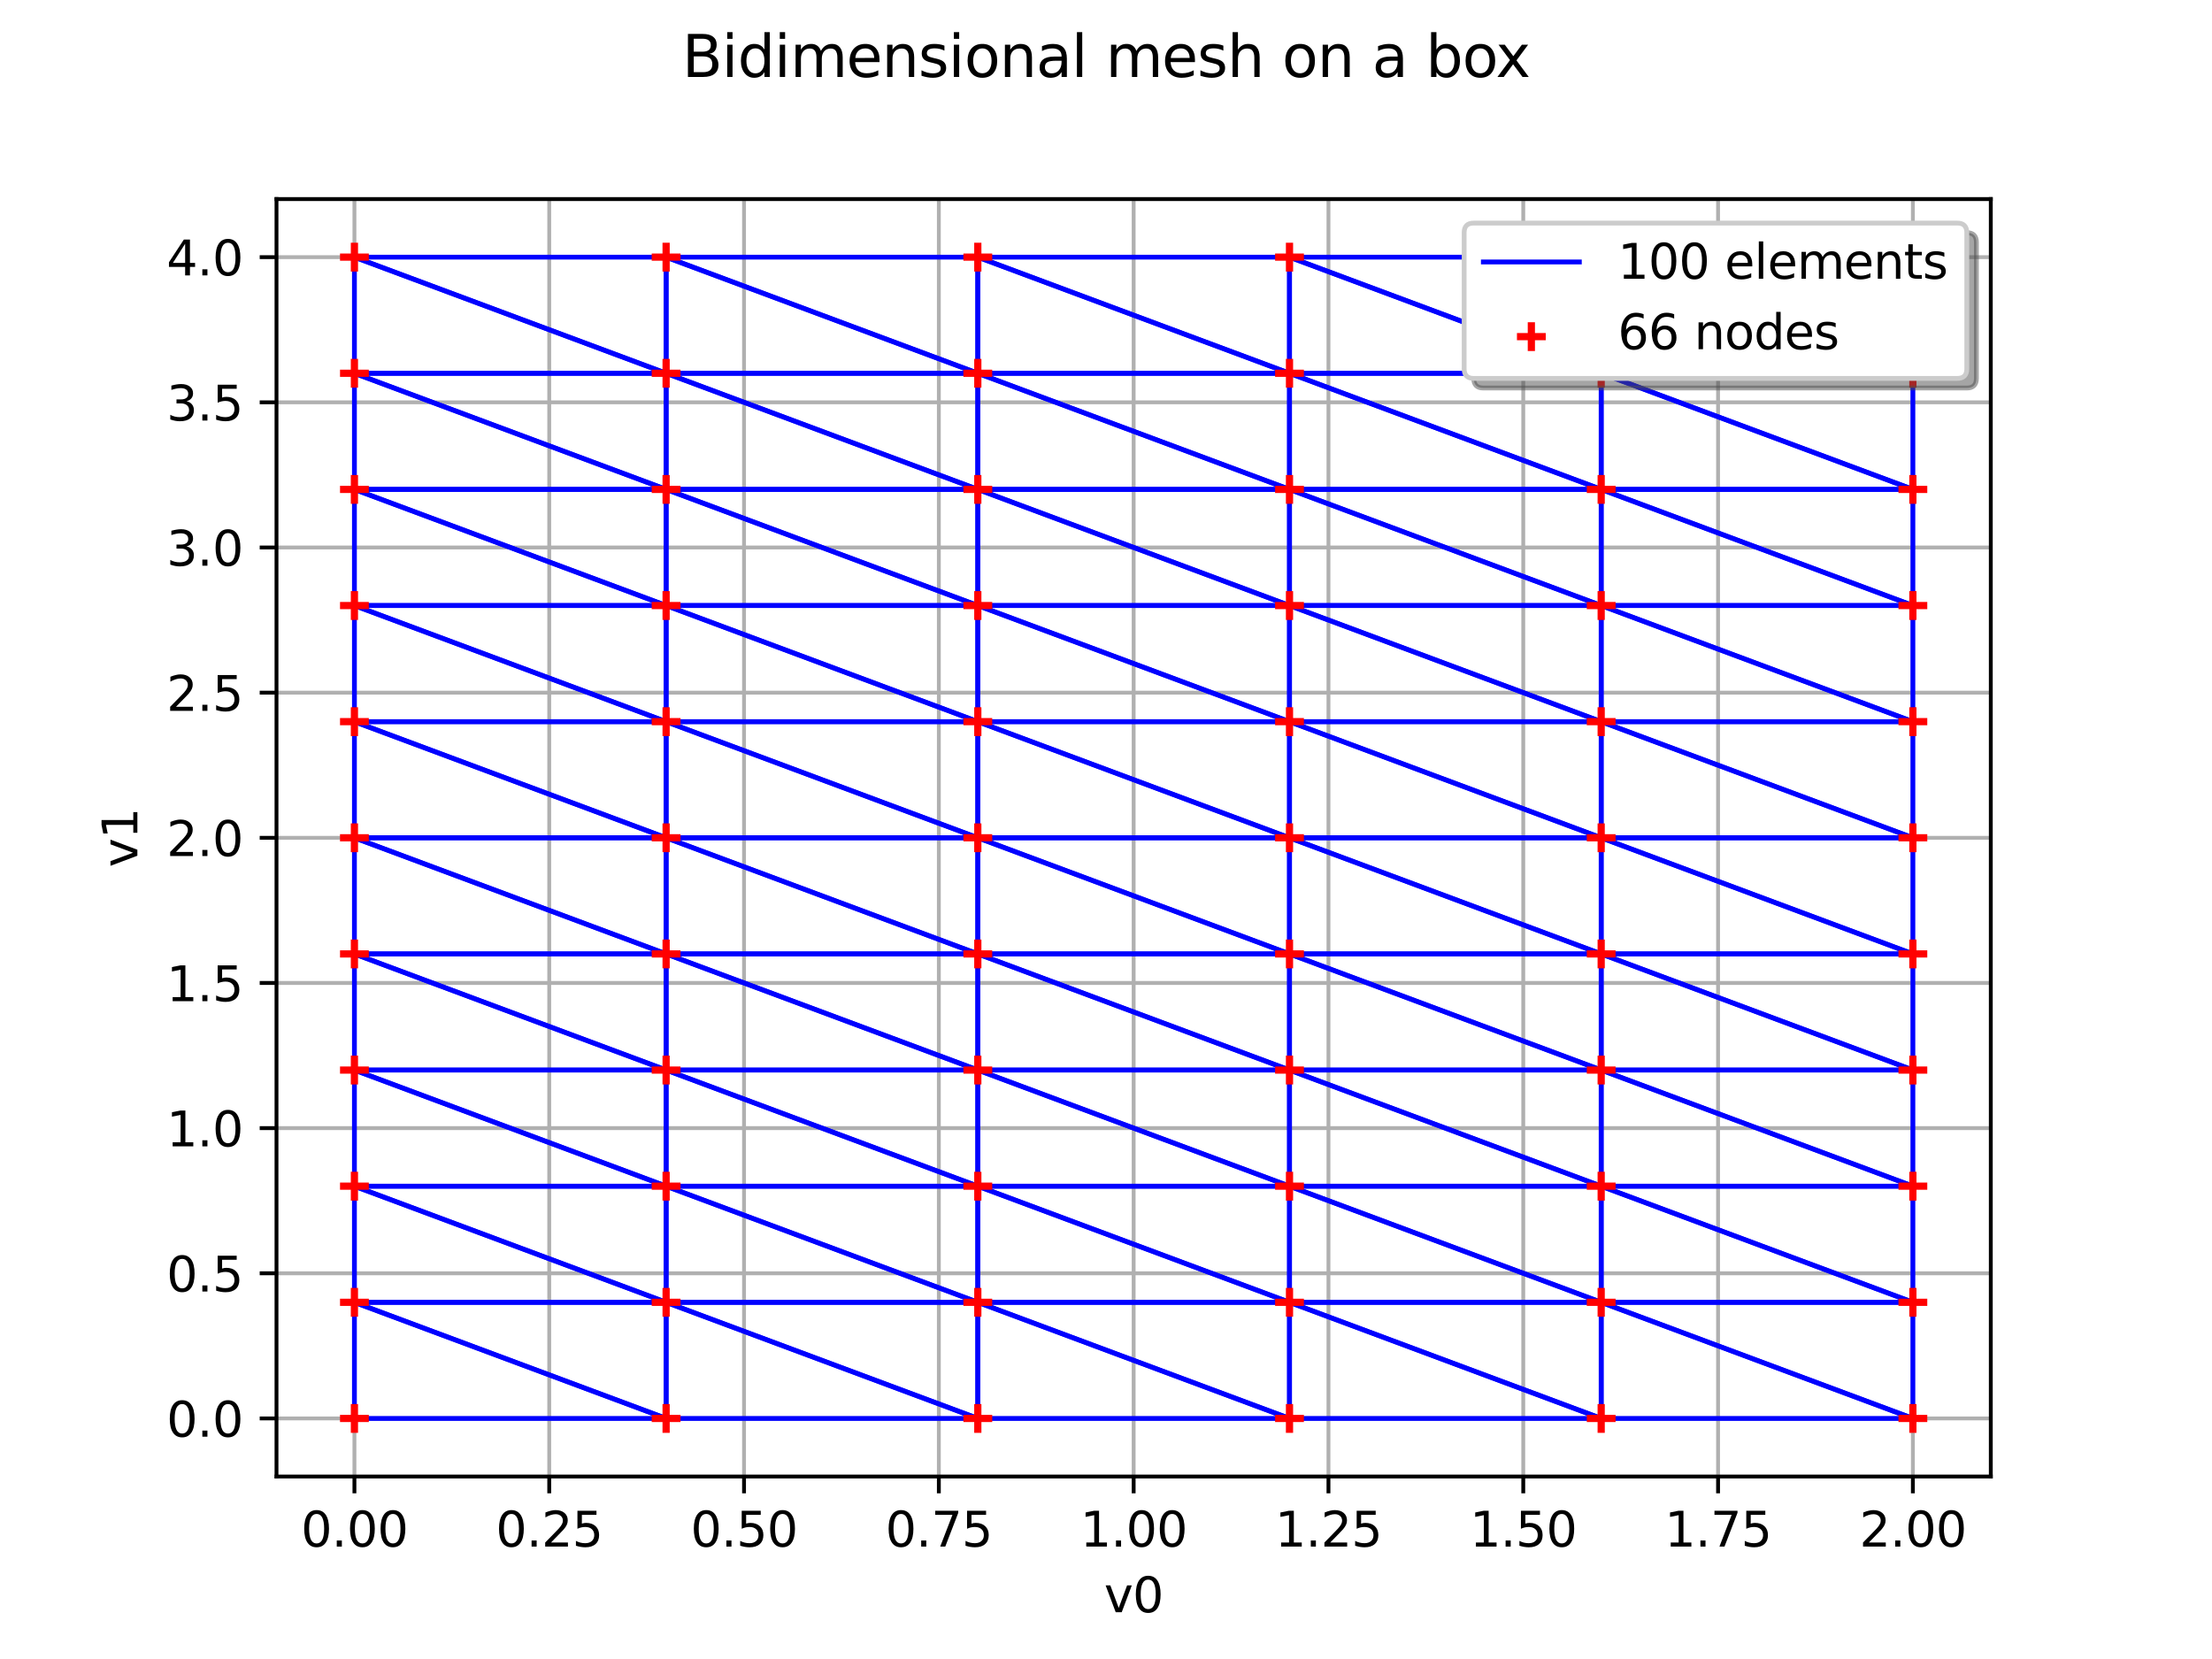<?xml version="1.0" encoding="utf-8" standalone="no"?>
<!DOCTYPE svg PUBLIC "-//W3C//DTD SVG 1.1//EN"
  "http://www.w3.org/Graphics/SVG/1.1/DTD/svg11.dtd">
<svg xmlns:xlink="http://www.w3.org/1999/xlink" width="460.8pt" height="345.6pt" viewBox="0 0 460.8 345.6" xmlns="http://www.w3.org/2000/svg" version="1.1">
 <defs>
  <style type="text/css">*{stroke-linejoin: round; stroke-linecap: butt}</style>
 </defs>
 <g id="figure_1">
  <g id="patch_1">
   <path d="M 0 345.6 
L 460.8 345.6 
L 460.8 0 
L 0 0 
z
" style="fill: #ffffff"/>
  </g>
  <g id="axes_1">
   <g id="patch_2">
    <path d="M 57.6 307.584 
L 414.72 307.584 
L 414.72 41.472 
L 57.6 41.472 
z
" style="fill: #ffffff"/>
   </g>
   <g id="matplotlib.axis_1">
    <g id="xtick_1">
     <g id="line2d_1">
      <path d="M 73.833 307.584 
L 73.833 41.472 
" clip-path="url(#pca1c5d0a0c)" style="fill: none; stroke: #b0b0b0; stroke-width: 0.8; stroke-linecap: square"/>
     </g>
     <g id="line2d_2">
      <defs>
       <path id="m17252d0657" d="M 0 0 
L 0 3.5 
" style="stroke: #000000; stroke-width: 0.8"/>
      </defs>
      <g>
       <use xlink:href="#m17252d0657" x="73.833" y="307.584" style="stroke: #000000; stroke-width: 0.8"/>
      </g>
     </g>
     <g id="text_1">
      <!-- 0.00 -->
      <g transform="translate(62.7 322.182) scale(0.1 -0.1)">
       <defs>
        <path id="DejaVuSans-30" d="M 2034 4250 
Q 1547 4250 1301 3770 
Q 1056 3291 1056 2328 
Q 1056 1369 1301 889 
Q 1547 409 2034 409 
Q 2525 409 2770 889 
Q 3016 1369 3016 2328 
Q 3016 3291 2770 3770 
Q 2525 4250 2034 4250 
z
M 2034 4750 
Q 2819 4750 3233 4129 
Q 3647 3509 3647 2328 
Q 3647 1150 3233 529 
Q 2819 -91 2034 -91 
Q 1250 -91 836 529 
Q 422 1150 422 2328 
Q 422 3509 836 4129 
Q 1250 4750 2034 4750 
z
" transform="scale(0.016)"/>
        <path id="DejaVuSans-2e" d="M 684 794 
L 1344 794 
L 1344 0 
L 684 0 
L 684 794 
z
" transform="scale(0.016)"/>
       </defs>
       <use xlink:href="#DejaVuSans-30"/>
       <use xlink:href="#DejaVuSans-2e" transform="translate(63.623 0)"/>
       <use xlink:href="#DejaVuSans-30" transform="translate(95.41 0)"/>
       <use xlink:href="#DejaVuSans-30" transform="translate(159.033 0)"/>
      </g>
     </g>
    </g>
    <g id="xtick_2">
     <g id="line2d_3">
      <path d="M 114.415 307.584 
L 114.415 41.472 
" clip-path="url(#pca1c5d0a0c)" style="fill: none; stroke: #b0b0b0; stroke-width: 0.8; stroke-linecap: square"/>
     </g>
     <g id="line2d_4">
      <g>
       <use xlink:href="#m17252d0657" x="114.415" y="307.584" style="stroke: #000000; stroke-width: 0.8"/>
      </g>
     </g>
     <g id="text_2">
      <!-- 0.25 -->
      <g transform="translate(103.282 322.182) scale(0.1 -0.1)">
       <defs>
        <path id="DejaVuSans-32" d="M 1228 531 
L 3431 531 
L 3431 0 
L 469 0 
L 469 531 
Q 828 903 1448 1529 
Q 2069 2156 2228 2338 
Q 2531 2678 2651 2914 
Q 2772 3150 2772 3378 
Q 2772 3750 2511 3984 
Q 2250 4219 1831 4219 
Q 1534 4219 1204 4116 
Q 875 4013 500 3803 
L 500 4441 
Q 881 4594 1212 4672 
Q 1544 4750 1819 4750 
Q 2544 4750 2975 4387 
Q 3406 4025 3406 3419 
Q 3406 3131 3298 2873 
Q 3191 2616 2906 2266 
Q 2828 2175 2409 1742 
Q 1991 1309 1228 531 
z
" transform="scale(0.016)"/>
        <path id="DejaVuSans-35" d="M 691 4666 
L 3169 4666 
L 3169 4134 
L 1269 4134 
L 1269 2991 
Q 1406 3038 1543 3061 
Q 1681 3084 1819 3084 
Q 2600 3084 3056 2656 
Q 3513 2228 3513 1497 
Q 3513 744 3044 326 
Q 2575 -91 1722 -91 
Q 1428 -91 1123 -41 
Q 819 9 494 109 
L 494 744 
Q 775 591 1075 516 
Q 1375 441 1709 441 
Q 2250 441 2565 725 
Q 2881 1009 2881 1497 
Q 2881 1984 2565 2268 
Q 2250 2553 1709 2553 
Q 1456 2553 1204 2497 
Q 953 2441 691 2322 
L 691 4666 
z
" transform="scale(0.016)"/>
       </defs>
       <use xlink:href="#DejaVuSans-30"/>
       <use xlink:href="#DejaVuSans-2e" transform="translate(63.623 0)"/>
       <use xlink:href="#DejaVuSans-32" transform="translate(95.41 0)"/>
       <use xlink:href="#DejaVuSans-35" transform="translate(159.033 0)"/>
      </g>
     </g>
    </g>
    <g id="xtick_3">
     <g id="line2d_5">
      <path d="M 154.996 307.584 
L 154.996 41.472 
" clip-path="url(#pca1c5d0a0c)" style="fill: none; stroke: #b0b0b0; stroke-width: 0.8; stroke-linecap: square"/>
     </g>
     <g id="line2d_6">
      <g>
       <use xlink:href="#m17252d0657" x="154.996" y="307.584" style="stroke: #000000; stroke-width: 0.8"/>
      </g>
     </g>
     <g id="text_3">
      <!-- 0.50 -->
      <g transform="translate(143.864 322.182) scale(0.1 -0.1)">
       <use xlink:href="#DejaVuSans-30"/>
       <use xlink:href="#DejaVuSans-2e" transform="translate(63.623 0)"/>
       <use xlink:href="#DejaVuSans-35" transform="translate(95.41 0)"/>
       <use xlink:href="#DejaVuSans-30" transform="translate(159.033 0)"/>
      </g>
     </g>
    </g>
    <g id="xtick_4">
     <g id="line2d_7">
      <path d="M 195.578 307.584 
L 195.578 41.472 
" clip-path="url(#pca1c5d0a0c)" style="fill: none; stroke: #b0b0b0; stroke-width: 0.8; stroke-linecap: square"/>
     </g>
     <g id="line2d_8">
      <g>
       <use xlink:href="#m17252d0657" x="195.578" y="307.584" style="stroke: #000000; stroke-width: 0.8"/>
      </g>
     </g>
     <g id="text_4">
      <!-- 0.75 -->
      <g transform="translate(184.445 322.182) scale(0.1 -0.1)">
       <defs>
        <path id="DejaVuSans-37" d="M 525 4666 
L 3525 4666 
L 3525 4397 
L 1831 0 
L 1172 0 
L 2766 4134 
L 525 4134 
L 525 4666 
z
" transform="scale(0.016)"/>
       </defs>
       <use xlink:href="#DejaVuSans-30"/>
       <use xlink:href="#DejaVuSans-2e" transform="translate(63.623 0)"/>
       <use xlink:href="#DejaVuSans-37" transform="translate(95.41 0)"/>
       <use xlink:href="#DejaVuSans-35" transform="translate(159.033 0)"/>
      </g>
     </g>
    </g>
    <g id="xtick_5">
     <g id="line2d_9">
      <path d="M 236.16 307.584 
L 236.16 41.472 
" clip-path="url(#pca1c5d0a0c)" style="fill: none; stroke: #b0b0b0; stroke-width: 0.8; stroke-linecap: square"/>
     </g>
     <g id="line2d_10">
      <g>
       <use xlink:href="#m17252d0657" x="236.16" y="307.584" style="stroke: #000000; stroke-width: 0.8"/>
      </g>
     </g>
     <g id="text_5">
      <!-- 1.00 -->
      <g transform="translate(225.027 322.182) scale(0.1 -0.1)">
       <defs>
        <path id="DejaVuSans-31" d="M 794 531 
L 1825 531 
L 1825 4091 
L 703 3866 
L 703 4441 
L 1819 4666 
L 2450 4666 
L 2450 531 
L 3481 531 
L 3481 0 
L 794 0 
L 794 531 
z
" transform="scale(0.016)"/>
       </defs>
       <use xlink:href="#DejaVuSans-31"/>
       <use xlink:href="#DejaVuSans-2e" transform="translate(63.623 0)"/>
       <use xlink:href="#DejaVuSans-30" transform="translate(95.41 0)"/>
       <use xlink:href="#DejaVuSans-30" transform="translate(159.033 0)"/>
      </g>
     </g>
    </g>
    <g id="xtick_6">
     <g id="line2d_11">
      <path d="M 276.742 307.584 
L 276.742 41.472 
" clip-path="url(#pca1c5d0a0c)" style="fill: none; stroke: #b0b0b0; stroke-width: 0.8; stroke-linecap: square"/>
     </g>
     <g id="line2d_12">
      <g>
       <use xlink:href="#m17252d0657" x="276.742" y="307.584" style="stroke: #000000; stroke-width: 0.8"/>
      </g>
     </g>
     <g id="text_6">
      <!-- 1.25 -->
      <g transform="translate(265.609 322.182) scale(0.1 -0.1)">
       <use xlink:href="#DejaVuSans-31"/>
       <use xlink:href="#DejaVuSans-2e" transform="translate(63.623 0)"/>
       <use xlink:href="#DejaVuSans-32" transform="translate(95.41 0)"/>
       <use xlink:href="#DejaVuSans-35" transform="translate(159.033 0)"/>
      </g>
     </g>
    </g>
    <g id="xtick_7">
     <g id="line2d_13">
      <path d="M 317.324 307.584 
L 317.324 41.472 
" clip-path="url(#pca1c5d0a0c)" style="fill: none; stroke: #b0b0b0; stroke-width: 0.8; stroke-linecap: square"/>
     </g>
     <g id="line2d_14">
      <g>
       <use xlink:href="#m17252d0657" x="317.324" y="307.584" style="stroke: #000000; stroke-width: 0.8"/>
      </g>
     </g>
     <g id="text_7">
      <!-- 1.50 -->
      <g transform="translate(306.191 322.182) scale(0.1 -0.1)">
       <use xlink:href="#DejaVuSans-31"/>
       <use xlink:href="#DejaVuSans-2e" transform="translate(63.623 0)"/>
       <use xlink:href="#DejaVuSans-35" transform="translate(95.41 0)"/>
       <use xlink:href="#DejaVuSans-30" transform="translate(159.033 0)"/>
      </g>
     </g>
    </g>
    <g id="xtick_8">
     <g id="line2d_15">
      <path d="M 357.905 307.584 
L 357.905 41.472 
" clip-path="url(#pca1c5d0a0c)" style="fill: none; stroke: #b0b0b0; stroke-width: 0.8; stroke-linecap: square"/>
     </g>
     <g id="line2d_16">
      <g>
       <use xlink:href="#m17252d0657" x="357.905" y="307.584" style="stroke: #000000; stroke-width: 0.8"/>
      </g>
     </g>
     <g id="text_8">
      <!-- 1.75 -->
      <g transform="translate(346.773 322.182) scale(0.1 -0.1)">
       <use xlink:href="#DejaVuSans-31"/>
       <use xlink:href="#DejaVuSans-2e" transform="translate(63.623 0)"/>
       <use xlink:href="#DejaVuSans-37" transform="translate(95.41 0)"/>
       <use xlink:href="#DejaVuSans-35" transform="translate(159.033 0)"/>
      </g>
     </g>
    </g>
    <g id="xtick_9">
     <g id="line2d_17">
      <path d="M 398.487 307.584 
L 398.487 41.472 
" clip-path="url(#pca1c5d0a0c)" style="fill: none; stroke: #b0b0b0; stroke-width: 0.8; stroke-linecap: square"/>
     </g>
     <g id="line2d_18">
      <g>
       <use xlink:href="#m17252d0657" x="398.487" y="307.584" style="stroke: #000000; stroke-width: 0.8"/>
      </g>
     </g>
     <g id="text_9">
      <!-- 2.00 -->
      <g transform="translate(387.354 322.182) scale(0.1 -0.1)">
       <use xlink:href="#DejaVuSans-32"/>
       <use xlink:href="#DejaVuSans-2e" transform="translate(63.623 0)"/>
       <use xlink:href="#DejaVuSans-30" transform="translate(95.41 0)"/>
       <use xlink:href="#DejaVuSans-30" transform="translate(159.033 0)"/>
      </g>
     </g>
    </g>
    <g id="text_10">
     <!-- v0 -->
     <g transform="translate(230.019 335.861) scale(0.1 -0.1)">
      <defs>
       <path id="DejaVuSans-76" d="M 191 3500 
L 800 3500 
L 1894 563 
L 2988 3500 
L 3597 3500 
L 2284 0 
L 1503 0 
L 191 3500 
z
" transform="scale(0.016)"/>
      </defs>
      <use xlink:href="#DejaVuSans-76"/>
      <use xlink:href="#DejaVuSans-30" transform="translate(59.18 0)"/>
     </g>
    </g>
   </g>
   <g id="matplotlib.axis_2">
    <g id="ytick_1">
     <g id="line2d_19">
      <path d="M 57.6 295.488 
L 414.72 295.488 
" clip-path="url(#pca1c5d0a0c)" style="fill: none; stroke: #b0b0b0; stroke-width: 0.8; stroke-linecap: square"/>
     </g>
     <g id="line2d_20">
      <defs>
       <path id="mf3b844e548" d="M 0 0 
L -3.5 0 
" style="stroke: #000000; stroke-width: 0.8"/>
      </defs>
      <g>
       <use xlink:href="#mf3b844e548" x="57.6" y="295.488" style="stroke: #000000; stroke-width: 0.8"/>
      </g>
     </g>
     <g id="text_11">
      <!-- 0.0 -->
      <g transform="translate(34.697 299.287) scale(0.1 -0.1)">
       <use xlink:href="#DejaVuSans-30"/>
       <use xlink:href="#DejaVuSans-2e" transform="translate(63.623 0)"/>
       <use xlink:href="#DejaVuSans-30" transform="translate(95.41 0)"/>
      </g>
     </g>
    </g>
    <g id="ytick_2">
     <g id="line2d_21">
      <path d="M 57.6 265.248 
L 414.72 265.248 
" clip-path="url(#pca1c5d0a0c)" style="fill: none; stroke: #b0b0b0; stroke-width: 0.8; stroke-linecap: square"/>
     </g>
     <g id="line2d_22">
      <g>
       <use xlink:href="#mf3b844e548" x="57.6" y="265.248" style="stroke: #000000; stroke-width: 0.8"/>
      </g>
     </g>
     <g id="text_12">
      <!-- 0.5 -->
      <g transform="translate(34.697 269.047) scale(0.1 -0.1)">
       <use xlink:href="#DejaVuSans-30"/>
       <use xlink:href="#DejaVuSans-2e" transform="translate(63.623 0)"/>
       <use xlink:href="#DejaVuSans-35" transform="translate(95.41 0)"/>
      </g>
     </g>
    </g>
    <g id="ytick_3">
     <g id="line2d_23">
      <path d="M 57.6 235.008 
L 414.72 235.008 
" clip-path="url(#pca1c5d0a0c)" style="fill: none; stroke: #b0b0b0; stroke-width: 0.8; stroke-linecap: square"/>
     </g>
     <g id="line2d_24">
      <g>
       <use xlink:href="#mf3b844e548" x="57.6" y="235.008" style="stroke: #000000; stroke-width: 0.8"/>
      </g>
     </g>
     <g id="text_13">
      <!-- 1.0 -->
      <g transform="translate(34.697 238.807) scale(0.1 -0.1)">
       <use xlink:href="#DejaVuSans-31"/>
       <use xlink:href="#DejaVuSans-2e" transform="translate(63.623 0)"/>
       <use xlink:href="#DejaVuSans-30" transform="translate(95.41 0)"/>
      </g>
     </g>
    </g>
    <g id="ytick_4">
     <g id="line2d_25">
      <path d="M 57.6 204.768 
L 414.72 204.768 
" clip-path="url(#pca1c5d0a0c)" style="fill: none; stroke: #b0b0b0; stroke-width: 0.8; stroke-linecap: square"/>
     </g>
     <g id="line2d_26">
      <g>
       <use xlink:href="#mf3b844e548" x="57.6" y="204.768" style="stroke: #000000; stroke-width: 0.8"/>
      </g>
     </g>
     <g id="text_14">
      <!-- 1.5 -->
      <g transform="translate(34.697 208.567) scale(0.1 -0.1)">
       <use xlink:href="#DejaVuSans-31"/>
       <use xlink:href="#DejaVuSans-2e" transform="translate(63.623 0)"/>
       <use xlink:href="#DejaVuSans-35" transform="translate(95.41 0)"/>
      </g>
     </g>
    </g>
    <g id="ytick_5">
     <g id="line2d_27">
      <path d="M 57.6 174.528 
L 414.72 174.528 
" clip-path="url(#pca1c5d0a0c)" style="fill: none; stroke: #b0b0b0; stroke-width: 0.8; stroke-linecap: square"/>
     </g>
     <g id="line2d_28">
      <g>
       <use xlink:href="#mf3b844e548" x="57.6" y="174.528" style="stroke: #000000; stroke-width: 0.8"/>
      </g>
     </g>
     <g id="text_15">
      <!-- 2.0 -->
      <g transform="translate(34.697 178.327) scale(0.1 -0.1)">
       <use xlink:href="#DejaVuSans-32"/>
       <use xlink:href="#DejaVuSans-2e" transform="translate(63.623 0)"/>
       <use xlink:href="#DejaVuSans-30" transform="translate(95.41 0)"/>
      </g>
     </g>
    </g>
    <g id="ytick_6">
     <g id="line2d_29">
      <path d="M 57.6 144.288 
L 414.72 144.288 
" clip-path="url(#pca1c5d0a0c)" style="fill: none; stroke: #b0b0b0; stroke-width: 0.8; stroke-linecap: square"/>
     </g>
     <g id="line2d_30">
      <g>
       <use xlink:href="#mf3b844e548" x="57.6" y="144.288" style="stroke: #000000; stroke-width: 0.8"/>
      </g>
     </g>
     <g id="text_16">
      <!-- 2.5 -->
      <g transform="translate(34.697 148.087) scale(0.1 -0.1)">
       <use xlink:href="#DejaVuSans-32"/>
       <use xlink:href="#DejaVuSans-2e" transform="translate(63.623 0)"/>
       <use xlink:href="#DejaVuSans-35" transform="translate(95.41 0)"/>
      </g>
     </g>
    </g>
    <g id="ytick_7">
     <g id="line2d_31">
      <path d="M 57.6 114.048 
L 414.72 114.048 
" clip-path="url(#pca1c5d0a0c)" style="fill: none; stroke: #b0b0b0; stroke-width: 0.8; stroke-linecap: square"/>
     </g>
     <g id="line2d_32">
      <g>
       <use xlink:href="#mf3b844e548" x="57.6" y="114.048" style="stroke: #000000; stroke-width: 0.8"/>
      </g>
     </g>
     <g id="text_17">
      <!-- 3.0 -->
      <g transform="translate(34.697 117.847) scale(0.1 -0.1)">
       <defs>
        <path id="DejaVuSans-33" d="M 2597 2516 
Q 3050 2419 3304 2112 
Q 3559 1806 3559 1356 
Q 3559 666 3084 287 
Q 2609 -91 1734 -91 
Q 1441 -91 1130 -33 
Q 819 25 488 141 
L 488 750 
Q 750 597 1062 519 
Q 1375 441 1716 441 
Q 2309 441 2620 675 
Q 2931 909 2931 1356 
Q 2931 1769 2642 2001 
Q 2353 2234 1838 2234 
L 1294 2234 
L 1294 2753 
L 1863 2753 
Q 2328 2753 2575 2939 
Q 2822 3125 2822 3475 
Q 2822 3834 2567 4026 
Q 2313 4219 1838 4219 
Q 1578 4219 1281 4162 
Q 984 4106 628 3988 
L 628 4550 
Q 988 4650 1302 4700 
Q 1616 4750 1894 4750 
Q 2613 4750 3031 4423 
Q 3450 4097 3450 3541 
Q 3450 3153 3228 2886 
Q 3006 2619 2597 2516 
z
" transform="scale(0.016)"/>
       </defs>
       <use xlink:href="#DejaVuSans-33"/>
       <use xlink:href="#DejaVuSans-2e" transform="translate(63.623 0)"/>
       <use xlink:href="#DejaVuSans-30" transform="translate(95.41 0)"/>
      </g>
     </g>
    </g>
    <g id="ytick_8">
     <g id="line2d_33">
      <path d="M 57.6 83.808 
L 414.72 83.808 
" clip-path="url(#pca1c5d0a0c)" style="fill: none; stroke: #b0b0b0; stroke-width: 0.8; stroke-linecap: square"/>
     </g>
     <g id="line2d_34">
      <g>
       <use xlink:href="#mf3b844e548" x="57.6" y="83.808" style="stroke: #000000; stroke-width: 0.8"/>
      </g>
     </g>
     <g id="text_18">
      <!-- 3.5 -->
      <g transform="translate(34.697 87.607) scale(0.1 -0.1)">
       <use xlink:href="#DejaVuSans-33"/>
       <use xlink:href="#DejaVuSans-2e" transform="translate(63.623 0)"/>
       <use xlink:href="#DejaVuSans-35" transform="translate(95.41 0)"/>
      </g>
     </g>
    </g>
    <g id="ytick_9">
     <g id="line2d_35">
      <path d="M 57.6 53.568 
L 414.72 53.568 
" clip-path="url(#pca1c5d0a0c)" style="fill: none; stroke: #b0b0b0; stroke-width: 0.8; stroke-linecap: square"/>
     </g>
     <g id="line2d_36">
      <g>
       <use xlink:href="#mf3b844e548" x="57.6" y="53.568" style="stroke: #000000; stroke-width: 0.8"/>
      </g>
     </g>
     <g id="text_19">
      <!-- 4.0 -->
      <g transform="translate(34.697 57.367) scale(0.1 -0.1)">
       <defs>
        <path id="DejaVuSans-34" d="M 2419 4116 
L 825 1625 
L 2419 1625 
L 2419 4116 
z
M 2253 4666 
L 3047 4666 
L 3047 1625 
L 3713 1625 
L 3713 1100 
L 3047 1100 
L 3047 0 
L 2419 0 
L 2419 1100 
L 313 1100 
L 313 1709 
L 2253 4666 
z
" transform="scale(0.016)"/>
       </defs>
       <use xlink:href="#DejaVuSans-34"/>
       <use xlink:href="#DejaVuSans-2e" transform="translate(63.623 0)"/>
       <use xlink:href="#DejaVuSans-30" transform="translate(95.41 0)"/>
      </g>
     </g>
    </g>
    <g id="text_20">
     <!-- v1 -->
     <g transform="translate(28.617 180.669) rotate(-90) scale(0.1 -0.1)">
      <use xlink:href="#DejaVuSans-76"/>
      <use xlink:href="#DejaVuSans-31" transform="translate(59.18 0)"/>
     </g>
    </g>
   </g>
   <g id="line2d_37">
    <path d="M 73.833 295.488 
L 138.764 295.488 
L 73.833 271.296 
L 73.833 295.488 
" clip-path="url(#pca1c5d0a0c)" style="fill: none; stroke: #0000ff; stroke-linecap: square"/>
   </g>
   <g id="line2d_38">
    <path d="M 138.764 295.488 
L 138.764 271.296 
L 73.833 271.296 
L 138.764 295.488 
" clip-path="url(#pca1c5d0a0c)" style="fill: none; stroke: #0000ff; stroke-linecap: square"/>
   </g>
   <g id="line2d_39">
    <path d="M 138.764 295.488 
L 203.695 295.488 
L 138.764 271.296 
L 138.764 295.488 
" clip-path="url(#pca1c5d0a0c)" style="fill: none; stroke: #0000ff; stroke-linecap: square"/>
   </g>
   <g id="line2d_40">
    <path d="M 203.695 295.488 
L 203.695 271.296 
L 138.764 271.296 
L 203.695 295.488 
" clip-path="url(#pca1c5d0a0c)" style="fill: none; stroke: #0000ff; stroke-linecap: square"/>
   </g>
   <g id="line2d_41">
    <path d="M 203.695 295.488 
L 268.625 295.488 
L 203.695 271.296 
L 203.695 295.488 
" clip-path="url(#pca1c5d0a0c)" style="fill: none; stroke: #0000ff; stroke-linecap: square"/>
   </g>
   <g id="line2d_42">
    <path d="M 268.625 295.488 
L 268.625 271.296 
L 203.695 271.296 
L 268.625 295.488 
" clip-path="url(#pca1c5d0a0c)" style="fill: none; stroke: #0000ff; stroke-linecap: square"/>
   </g>
   <g id="line2d_43">
    <path d="M 268.625 295.488 
L 333.556 295.488 
L 268.625 271.296 
L 268.625 295.488 
" clip-path="url(#pca1c5d0a0c)" style="fill: none; stroke: #0000ff; stroke-linecap: square"/>
   </g>
   <g id="line2d_44">
    <path d="M 333.556 295.488 
L 333.556 271.296 
L 268.625 271.296 
L 333.556 295.488 
" clip-path="url(#pca1c5d0a0c)" style="fill: none; stroke: #0000ff; stroke-linecap: square"/>
   </g>
   <g id="line2d_45">
    <path d="M 333.556 295.488 
L 398.487 295.488 
L 333.556 271.296 
L 333.556 295.488 
" clip-path="url(#pca1c5d0a0c)" style="fill: none; stroke: #0000ff; stroke-linecap: square"/>
   </g>
   <g id="line2d_46">
    <path d="M 398.487 295.488 
L 398.487 271.296 
L 333.556 271.296 
L 398.487 295.488 
" clip-path="url(#pca1c5d0a0c)" style="fill: none; stroke: #0000ff; stroke-linecap: square"/>
   </g>
   <g id="line2d_47">
    <path d="M 73.833 271.296 
L 138.764 271.296 
L 73.833 247.104 
L 73.833 271.296 
" clip-path="url(#pca1c5d0a0c)" style="fill: none; stroke: #0000ff; stroke-linecap: square"/>
   </g>
   <g id="line2d_48">
    <path d="M 138.764 271.296 
L 138.764 247.104 
L 73.833 247.104 
L 138.764 271.296 
" clip-path="url(#pca1c5d0a0c)" style="fill: none; stroke: #0000ff; stroke-linecap: square"/>
   </g>
   <g id="line2d_49">
    <path d="M 138.764 271.296 
L 203.695 271.296 
L 138.764 247.104 
L 138.764 271.296 
" clip-path="url(#pca1c5d0a0c)" style="fill: none; stroke: #0000ff; stroke-linecap: square"/>
   </g>
   <g id="line2d_50">
    <path d="M 203.695 271.296 
L 203.695 247.104 
L 138.764 247.104 
L 203.695 271.296 
" clip-path="url(#pca1c5d0a0c)" style="fill: none; stroke: #0000ff; stroke-linecap: square"/>
   </g>
   <g id="line2d_51">
    <path d="M 203.695 271.296 
L 268.625 271.296 
L 203.695 247.104 
L 203.695 271.296 
" clip-path="url(#pca1c5d0a0c)" style="fill: none; stroke: #0000ff; stroke-linecap: square"/>
   </g>
   <g id="line2d_52">
    <path d="M 268.625 271.296 
L 268.625 247.104 
L 203.695 247.104 
L 268.625 271.296 
" clip-path="url(#pca1c5d0a0c)" style="fill: none; stroke: #0000ff; stroke-linecap: square"/>
   </g>
   <g id="line2d_53">
    <path d="M 268.625 271.296 
L 333.556 271.296 
L 268.625 247.104 
L 268.625 271.296 
" clip-path="url(#pca1c5d0a0c)" style="fill: none; stroke: #0000ff; stroke-linecap: square"/>
   </g>
   <g id="line2d_54">
    <path d="M 333.556 271.296 
L 333.556 247.104 
L 268.625 247.104 
L 333.556 271.296 
" clip-path="url(#pca1c5d0a0c)" style="fill: none; stroke: #0000ff; stroke-linecap: square"/>
   </g>
   <g id="line2d_55">
    <path d="M 333.556 271.296 
L 398.487 271.296 
L 333.556 247.104 
L 333.556 271.296 
" clip-path="url(#pca1c5d0a0c)" style="fill: none; stroke: #0000ff; stroke-linecap: square"/>
   </g>
   <g id="line2d_56">
    <path d="M 398.487 271.296 
L 398.487 247.104 
L 333.556 247.104 
L 398.487 271.296 
" clip-path="url(#pca1c5d0a0c)" style="fill: none; stroke: #0000ff; stroke-linecap: square"/>
   </g>
   <g id="line2d_57">
    <path d="M 73.833 247.104 
L 138.764 247.104 
L 73.833 222.912 
L 73.833 247.104 
" clip-path="url(#pca1c5d0a0c)" style="fill: none; stroke: #0000ff; stroke-linecap: square"/>
   </g>
   <g id="line2d_58">
    <path d="M 138.764 247.104 
L 138.764 222.912 
L 73.833 222.912 
L 138.764 247.104 
" clip-path="url(#pca1c5d0a0c)" style="fill: none; stroke: #0000ff; stroke-linecap: square"/>
   </g>
   <g id="line2d_59">
    <path d="M 138.764 247.104 
L 203.695 247.104 
L 138.764 222.912 
L 138.764 247.104 
" clip-path="url(#pca1c5d0a0c)" style="fill: none; stroke: #0000ff; stroke-linecap: square"/>
   </g>
   <g id="line2d_60">
    <path d="M 203.695 247.104 
L 203.695 222.912 
L 138.764 222.912 
L 203.695 247.104 
" clip-path="url(#pca1c5d0a0c)" style="fill: none; stroke: #0000ff; stroke-linecap: square"/>
   </g>
   <g id="line2d_61">
    <path d="M 203.695 247.104 
L 268.625 247.104 
L 203.695 222.912 
L 203.695 247.104 
" clip-path="url(#pca1c5d0a0c)" style="fill: none; stroke: #0000ff; stroke-linecap: square"/>
   </g>
   <g id="line2d_62">
    <path d="M 268.625 247.104 
L 268.625 222.912 
L 203.695 222.912 
L 268.625 247.104 
" clip-path="url(#pca1c5d0a0c)" style="fill: none; stroke: #0000ff; stroke-linecap: square"/>
   </g>
   <g id="line2d_63">
    <path d="M 268.625 247.104 
L 333.556 247.104 
L 268.625 222.912 
L 268.625 247.104 
" clip-path="url(#pca1c5d0a0c)" style="fill: none; stroke: #0000ff; stroke-linecap: square"/>
   </g>
   <g id="line2d_64">
    <path d="M 333.556 247.104 
L 333.556 222.912 
L 268.625 222.912 
L 333.556 247.104 
" clip-path="url(#pca1c5d0a0c)" style="fill: none; stroke: #0000ff; stroke-linecap: square"/>
   </g>
   <g id="line2d_65">
    <path d="M 333.556 247.104 
L 398.487 247.104 
L 333.556 222.912 
L 333.556 247.104 
" clip-path="url(#pca1c5d0a0c)" style="fill: none; stroke: #0000ff; stroke-linecap: square"/>
   </g>
   <g id="line2d_66">
    <path d="M 398.487 247.104 
L 398.487 222.912 
L 333.556 222.912 
L 398.487 247.104 
" clip-path="url(#pca1c5d0a0c)" style="fill: none; stroke: #0000ff; stroke-linecap: square"/>
   </g>
   <g id="line2d_67">
    <path d="M 73.833 222.912 
L 138.764 222.912 
L 73.833 198.72 
L 73.833 222.912 
" clip-path="url(#pca1c5d0a0c)" style="fill: none; stroke: #0000ff; stroke-linecap: square"/>
   </g>
   <g id="line2d_68">
    <path d="M 138.764 222.912 
L 138.764 198.72 
L 73.833 198.72 
L 138.764 222.912 
" clip-path="url(#pca1c5d0a0c)" style="fill: none; stroke: #0000ff; stroke-linecap: square"/>
   </g>
   <g id="line2d_69">
    <path d="M 138.764 222.912 
L 203.695 222.912 
L 138.764 198.72 
L 138.764 222.912 
" clip-path="url(#pca1c5d0a0c)" style="fill: none; stroke: #0000ff; stroke-linecap: square"/>
   </g>
   <g id="line2d_70">
    <path d="M 203.695 222.912 
L 203.695 198.72 
L 138.764 198.72 
L 203.695 222.912 
" clip-path="url(#pca1c5d0a0c)" style="fill: none; stroke: #0000ff; stroke-linecap: square"/>
   </g>
   <g id="line2d_71">
    <path d="M 203.695 222.912 
L 268.625 222.912 
L 203.695 198.72 
L 203.695 222.912 
" clip-path="url(#pca1c5d0a0c)" style="fill: none; stroke: #0000ff; stroke-linecap: square"/>
   </g>
   <g id="line2d_72">
    <path d="M 268.625 222.912 
L 268.625 198.72 
L 203.695 198.72 
L 268.625 222.912 
" clip-path="url(#pca1c5d0a0c)" style="fill: none; stroke: #0000ff; stroke-linecap: square"/>
   </g>
   <g id="line2d_73">
    <path d="M 268.625 222.912 
L 333.556 222.912 
L 268.625 198.72 
L 268.625 222.912 
" clip-path="url(#pca1c5d0a0c)" style="fill: none; stroke: #0000ff; stroke-linecap: square"/>
   </g>
   <g id="line2d_74">
    <path d="M 333.556 222.912 
L 333.556 198.72 
L 268.625 198.72 
L 333.556 222.912 
" clip-path="url(#pca1c5d0a0c)" style="fill: none; stroke: #0000ff; stroke-linecap: square"/>
   </g>
   <g id="line2d_75">
    <path d="M 333.556 222.912 
L 398.487 222.912 
L 333.556 198.72 
L 333.556 222.912 
" clip-path="url(#pca1c5d0a0c)" style="fill: none; stroke: #0000ff; stroke-linecap: square"/>
   </g>
   <g id="line2d_76">
    <path d="M 398.487 222.912 
L 398.487 198.72 
L 333.556 198.72 
L 398.487 222.912 
" clip-path="url(#pca1c5d0a0c)" style="fill: none; stroke: #0000ff; stroke-linecap: square"/>
   </g>
   <g id="line2d_77">
    <path d="M 73.833 198.72 
L 138.764 198.72 
L 73.833 174.528 
L 73.833 198.72 
" clip-path="url(#pca1c5d0a0c)" style="fill: none; stroke: #0000ff; stroke-linecap: square"/>
   </g>
   <g id="line2d_78">
    <path d="M 138.764 198.72 
L 138.764 174.528 
L 73.833 174.528 
L 138.764 198.72 
" clip-path="url(#pca1c5d0a0c)" style="fill: none; stroke: #0000ff; stroke-linecap: square"/>
   </g>
   <g id="line2d_79">
    <path d="M 138.764 198.72 
L 203.695 198.72 
L 138.764 174.528 
L 138.764 198.72 
" clip-path="url(#pca1c5d0a0c)" style="fill: none; stroke: #0000ff; stroke-linecap: square"/>
   </g>
   <g id="line2d_80">
    <path d="M 203.695 198.72 
L 203.695 174.528 
L 138.764 174.528 
L 203.695 198.72 
" clip-path="url(#pca1c5d0a0c)" style="fill: none; stroke: #0000ff; stroke-linecap: square"/>
   </g>
   <g id="line2d_81">
    <path d="M 203.695 198.72 
L 268.625 198.72 
L 203.695 174.528 
L 203.695 198.72 
" clip-path="url(#pca1c5d0a0c)" style="fill: none; stroke: #0000ff; stroke-linecap: square"/>
   </g>
   <g id="line2d_82">
    <path d="M 268.625 198.72 
L 268.625 174.528 
L 203.695 174.528 
L 268.625 198.72 
" clip-path="url(#pca1c5d0a0c)" style="fill: none; stroke: #0000ff; stroke-linecap: square"/>
   </g>
   <g id="line2d_83">
    <path d="M 268.625 198.72 
L 333.556 198.72 
L 268.625 174.528 
L 268.625 198.72 
" clip-path="url(#pca1c5d0a0c)" style="fill: none; stroke: #0000ff; stroke-linecap: square"/>
   </g>
   <g id="line2d_84">
    <path d="M 333.556 198.72 
L 333.556 174.528 
L 268.625 174.528 
L 333.556 198.72 
" clip-path="url(#pca1c5d0a0c)" style="fill: none; stroke: #0000ff; stroke-linecap: square"/>
   </g>
   <g id="line2d_85">
    <path d="M 333.556 198.72 
L 398.487 198.72 
L 333.556 174.528 
L 333.556 198.72 
" clip-path="url(#pca1c5d0a0c)" style="fill: none; stroke: #0000ff; stroke-linecap: square"/>
   </g>
   <g id="line2d_86">
    <path d="M 398.487 198.72 
L 398.487 174.528 
L 333.556 174.528 
L 398.487 198.72 
" clip-path="url(#pca1c5d0a0c)" style="fill: none; stroke: #0000ff; stroke-linecap: square"/>
   </g>
   <g id="line2d_87">
    <path d="M 73.833 174.528 
L 138.764 174.528 
L 73.833 150.336 
L 73.833 174.528 
" clip-path="url(#pca1c5d0a0c)" style="fill: none; stroke: #0000ff; stroke-linecap: square"/>
   </g>
   <g id="line2d_88">
    <path d="M 138.764 174.528 
L 138.764 150.336 
L 73.833 150.336 
L 138.764 174.528 
" clip-path="url(#pca1c5d0a0c)" style="fill: none; stroke: #0000ff; stroke-linecap: square"/>
   </g>
   <g id="patch_3">
    <path d="M 57.6 307.584 
L 57.6 41.472 
" style="fill: none; stroke: #000000; stroke-width: 0.8; stroke-linejoin: miter; stroke-linecap: square"/>
   </g>
   <g id="patch_4">
    <path d="M 414.72 307.584 
L 414.72 41.472 
" style="fill: none; stroke: #000000; stroke-width: 0.8; stroke-linejoin: miter; stroke-linecap: square"/>
   </g>
   <g id="patch_5">
    <path d="M 57.6 307.584 
L 414.72 307.584 
" style="fill: none; stroke: #000000; stroke-width: 0.8; stroke-linejoin: miter; stroke-linecap: square"/>
   </g>
   <g id="patch_6">
    <path d="M 57.6 41.472 
L 414.72 41.472 
" style="fill: none; stroke: #000000; stroke-width: 0.8; stroke-linejoin: miter; stroke-linecap: square"/>
   </g>
   <g id="line2d_89">
    <path d="M 138.764 174.528 
L 203.695 174.528 
L 138.764 150.336 
L 138.764 174.528 
" clip-path="url(#pca1c5d0a0c)" style="fill: none; stroke: #0000ff; stroke-linecap: square"/>
   </g>
   <g id="line2d_90">
    <path d="M 203.695 174.528 
L 203.695 150.336 
L 138.764 150.336 
L 203.695 174.528 
" clip-path="url(#pca1c5d0a0c)" style="fill: none; stroke: #0000ff; stroke-linecap: square"/>
   </g>
   <g id="line2d_91">
    <path d="M 203.695 174.528 
L 268.625 174.528 
L 203.695 150.336 
L 203.695 174.528 
" clip-path="url(#pca1c5d0a0c)" style="fill: none; stroke: #0000ff; stroke-linecap: square"/>
   </g>
   <g id="line2d_92">
    <path d="M 268.625 174.528 
L 268.625 150.336 
L 203.695 150.336 
L 268.625 174.528 
" clip-path="url(#pca1c5d0a0c)" style="fill: none; stroke: #0000ff; stroke-linecap: square"/>
   </g>
   <g id="line2d_93">
    <path d="M 268.625 174.528 
L 333.556 174.528 
L 268.625 150.336 
L 268.625 174.528 
" clip-path="url(#pca1c5d0a0c)" style="fill: none; stroke: #0000ff; stroke-linecap: square"/>
   </g>
   <g id="line2d_94">
    <path d="M 333.556 174.528 
L 333.556 150.336 
L 268.625 150.336 
L 333.556 174.528 
" clip-path="url(#pca1c5d0a0c)" style="fill: none; stroke: #0000ff; stroke-linecap: square"/>
   </g>
   <g id="line2d_95">
    <path d="M 333.556 174.528 
L 398.487 174.528 
L 333.556 150.336 
L 333.556 174.528 
" clip-path="url(#pca1c5d0a0c)" style="fill: none; stroke: #0000ff; stroke-linecap: square"/>
   </g>
   <g id="line2d_96">
    <path d="M 398.487 174.528 
L 398.487 150.336 
L 333.556 150.336 
L 398.487 174.528 
" clip-path="url(#pca1c5d0a0c)" style="fill: none; stroke: #0000ff; stroke-linecap: square"/>
   </g>
   <g id="line2d_97">
    <path d="M 73.833 150.336 
L 138.764 150.336 
L 73.833 126.144 
L 73.833 150.336 
" clip-path="url(#pca1c5d0a0c)" style="fill: none; stroke: #0000ff; stroke-linecap: square"/>
   </g>
   <g id="line2d_98">
    <path d="M 138.764 150.336 
L 138.764 126.144 
L 73.833 126.144 
L 138.764 150.336 
" clip-path="url(#pca1c5d0a0c)" style="fill: none; stroke: #0000ff; stroke-linecap: square"/>
   </g>
   <g id="line2d_99">
    <path d="M 138.764 150.336 
L 203.695 150.336 
L 138.764 126.144 
L 138.764 150.336 
" clip-path="url(#pca1c5d0a0c)" style="fill: none; stroke: #0000ff; stroke-linecap: square"/>
   </g>
   <g id="line2d_100">
    <path d="M 203.695 150.336 
L 203.695 126.144 
L 138.764 126.144 
L 203.695 150.336 
" clip-path="url(#pca1c5d0a0c)" style="fill: none; stroke: #0000ff; stroke-linecap: square"/>
   </g>
   <g id="line2d_101">
    <path d="M 203.695 150.336 
L 268.625 150.336 
L 203.695 126.144 
L 203.695 150.336 
" clip-path="url(#pca1c5d0a0c)" style="fill: none; stroke: #0000ff; stroke-linecap: square"/>
   </g>
   <g id="line2d_102">
    <path d="M 268.625 150.336 
L 268.625 126.144 
L 203.695 126.144 
L 268.625 150.336 
" clip-path="url(#pca1c5d0a0c)" style="fill: none; stroke: #0000ff; stroke-linecap: square"/>
   </g>
   <g id="line2d_103">
    <path d="M 268.625 150.336 
L 333.556 150.336 
L 268.625 126.144 
L 268.625 150.336 
" clip-path="url(#pca1c5d0a0c)" style="fill: none; stroke: #0000ff; stroke-linecap: square"/>
   </g>
   <g id="line2d_104">
    <path d="M 333.556 150.336 
L 333.556 126.144 
L 268.625 126.144 
L 333.556 150.336 
" clip-path="url(#pca1c5d0a0c)" style="fill: none; stroke: #0000ff; stroke-linecap: square"/>
   </g>
   <g id="line2d_105">
    <path d="M 333.556 150.336 
L 398.487 150.336 
L 333.556 126.144 
L 333.556 150.336 
" clip-path="url(#pca1c5d0a0c)" style="fill: none; stroke: #0000ff; stroke-linecap: square"/>
   </g>
   <g id="line2d_106">
    <path d="M 398.487 150.336 
L 398.487 126.144 
L 333.556 126.144 
L 398.487 150.336 
" clip-path="url(#pca1c5d0a0c)" style="fill: none; stroke: #0000ff; stroke-linecap: square"/>
   </g>
   <g id="line2d_107">
    <path d="M 73.833 126.144 
L 138.764 126.144 
L 73.833 101.952 
L 73.833 126.144 
" clip-path="url(#pca1c5d0a0c)" style="fill: none; stroke: #0000ff; stroke-linecap: square"/>
   </g>
   <g id="line2d_108">
    <path d="M 138.764 126.144 
L 138.764 101.952 
L 73.833 101.952 
L 138.764 126.144 
" clip-path="url(#pca1c5d0a0c)" style="fill: none; stroke: #0000ff; stroke-linecap: square"/>
   </g>
   <g id="line2d_109">
    <path d="M 138.764 126.144 
L 203.695 126.144 
L 138.764 101.952 
L 138.764 126.144 
" clip-path="url(#pca1c5d0a0c)" style="fill: none; stroke: #0000ff; stroke-linecap: square"/>
   </g>
   <g id="line2d_110">
    <path d="M 203.695 126.144 
L 203.695 101.952 
L 138.764 101.952 
L 203.695 126.144 
" clip-path="url(#pca1c5d0a0c)" style="fill: none; stroke: #0000ff; stroke-linecap: square"/>
   </g>
   <g id="line2d_111">
    <path d="M 203.695 126.144 
L 268.625 126.144 
L 203.695 101.952 
L 203.695 126.144 
" clip-path="url(#pca1c5d0a0c)" style="fill: none; stroke: #0000ff; stroke-linecap: square"/>
   </g>
   <g id="line2d_112">
    <path d="M 268.625 126.144 
L 268.625 101.952 
L 203.695 101.952 
L 268.625 126.144 
" clip-path="url(#pca1c5d0a0c)" style="fill: none; stroke: #0000ff; stroke-linecap: square"/>
   </g>
   <g id="line2d_113">
    <path d="M 268.625 126.144 
L 333.556 126.144 
L 268.625 101.952 
L 268.625 126.144 
" clip-path="url(#pca1c5d0a0c)" style="fill: none; stroke: #0000ff; stroke-linecap: square"/>
   </g>
   <g id="line2d_114">
    <path d="M 333.556 126.144 
L 333.556 101.952 
L 268.625 101.952 
L 333.556 126.144 
" clip-path="url(#pca1c5d0a0c)" style="fill: none; stroke: #0000ff; stroke-linecap: square"/>
   </g>
   <g id="line2d_115">
    <path d="M 333.556 126.144 
L 398.487 126.144 
L 333.556 101.952 
L 333.556 126.144 
" clip-path="url(#pca1c5d0a0c)" style="fill: none; stroke: #0000ff; stroke-linecap: square"/>
   </g>
   <g id="line2d_116">
    <path d="M 398.487 126.144 
L 398.487 101.952 
L 333.556 101.952 
L 398.487 126.144 
" clip-path="url(#pca1c5d0a0c)" style="fill: none; stroke: #0000ff; stroke-linecap: square"/>
   </g>
   <g id="line2d_117">
    <path d="M 73.833 101.952 
L 138.764 101.952 
L 73.833 77.76 
L 73.833 101.952 
" clip-path="url(#pca1c5d0a0c)" style="fill: none; stroke: #0000ff; stroke-linecap: square"/>
   </g>
   <g id="line2d_118">
    <path d="M 138.764 101.952 
L 138.764 77.76 
L 73.833 77.76 
L 138.764 101.952 
" clip-path="url(#pca1c5d0a0c)" style="fill: none; stroke: #0000ff; stroke-linecap: square"/>
   </g>
   <g id="line2d_119">
    <path d="M 138.764 101.952 
L 203.695 101.952 
L 138.764 77.76 
L 138.764 101.952 
" clip-path="url(#pca1c5d0a0c)" style="fill: none; stroke: #0000ff; stroke-linecap: square"/>
   </g>
   <g id="line2d_120">
    <path d="M 203.695 101.952 
L 203.695 77.76 
L 138.764 77.76 
L 203.695 101.952 
" clip-path="url(#pca1c5d0a0c)" style="fill: none; stroke: #0000ff; stroke-linecap: square"/>
   </g>
   <g id="line2d_121">
    <path d="M 203.695 101.952 
L 268.625 101.952 
L 203.695 77.76 
L 203.695 101.952 
" clip-path="url(#pca1c5d0a0c)" style="fill: none; stroke: #0000ff; stroke-linecap: square"/>
   </g>
   <g id="line2d_122">
    <path d="M 268.625 101.952 
L 268.625 77.76 
L 203.695 77.76 
L 268.625 101.952 
" clip-path="url(#pca1c5d0a0c)" style="fill: none; stroke: #0000ff; stroke-linecap: square"/>
   </g>
   <g id="line2d_123">
    <path d="M 268.625 101.952 
L 333.556 101.952 
L 268.625 77.76 
L 268.625 101.952 
" clip-path="url(#pca1c5d0a0c)" style="fill: none; stroke: #0000ff; stroke-linecap: square"/>
   </g>
   <g id="line2d_124">
    <path d="M 333.556 101.952 
L 333.556 77.76 
L 268.625 77.76 
L 333.556 101.952 
" clip-path="url(#pca1c5d0a0c)" style="fill: none; stroke: #0000ff; stroke-linecap: square"/>
   </g>
   <g id="line2d_125">
    <path d="M 333.556 101.952 
L 398.487 101.952 
L 333.556 77.76 
L 333.556 101.952 
" clip-path="url(#pca1c5d0a0c)" style="fill: none; stroke: #0000ff; stroke-linecap: square"/>
   </g>
   <g id="line2d_126">
    <path d="M 398.487 101.952 
L 398.487 77.76 
L 333.556 77.76 
L 398.487 101.952 
" clip-path="url(#pca1c5d0a0c)" style="fill: none; stroke: #0000ff; stroke-linecap: square"/>
   </g>
   <g id="line2d_127">
    <path d="M 73.833 77.76 
L 138.764 77.76 
L 73.833 53.568 
L 73.833 77.76 
" clip-path="url(#pca1c5d0a0c)" style="fill: none; stroke: #0000ff; stroke-linecap: square"/>
   </g>
   <g id="line2d_128">
    <path d="M 138.764 77.76 
L 138.764 53.568 
L 73.833 53.568 
L 138.764 77.76 
" clip-path="url(#pca1c5d0a0c)" style="fill: none; stroke: #0000ff; stroke-linecap: square"/>
   </g>
   <g id="line2d_129">
    <path d="M 138.764 77.76 
L 203.695 77.76 
L 138.764 53.568 
L 138.764 77.76 
" clip-path="url(#pca1c5d0a0c)" style="fill: none; stroke: #0000ff; stroke-linecap: square"/>
   </g>
   <g id="line2d_130">
    <path d="M 203.695 77.76 
L 203.695 53.568 
L 138.764 53.568 
L 203.695 77.76 
" clip-path="url(#pca1c5d0a0c)" style="fill: none; stroke: #0000ff; stroke-linecap: square"/>
   </g>
   <g id="line2d_131">
    <path d="M 203.695 77.76 
L 268.625 77.76 
L 203.695 53.568 
L 203.695 77.76 
" clip-path="url(#pca1c5d0a0c)" style="fill: none; stroke: #0000ff; stroke-linecap: square"/>
   </g>
   <g id="line2d_132">
    <path d="M 268.625 77.76 
L 268.625 53.568 
L 203.695 53.568 
L 268.625 77.76 
" clip-path="url(#pca1c5d0a0c)" style="fill: none; stroke: #0000ff; stroke-linecap: square"/>
   </g>
   <g id="line2d_133">
    <path d="M 268.625 77.76 
L 333.556 77.76 
L 268.625 53.568 
L 268.625 77.76 
" clip-path="url(#pca1c5d0a0c)" style="fill: none; stroke: #0000ff; stroke-linecap: square"/>
   </g>
   <g id="line2d_134">
    <path d="M 333.556 77.76 
L 333.556 53.568 
L 268.625 53.568 
L 333.556 77.76 
" clip-path="url(#pca1c5d0a0c)" style="fill: none; stroke: #0000ff; stroke-linecap: square"/>
   </g>
   <g id="line2d_135">
    <path d="M 333.556 77.76 
L 398.487 77.76 
L 333.556 53.568 
L 333.556 77.76 
" clip-path="url(#pca1c5d0a0c)" style="fill: none; stroke: #0000ff; stroke-linecap: square"/>
   </g>
   <g id="line2d_136">
    <path d="M 398.487 77.76 
L 398.487 53.568 
L 333.556 53.568 
L 398.487 77.76 
" clip-path="url(#pca1c5d0a0c)" style="fill: none; stroke: #0000ff; stroke-linecap: square"/>
   </g>
   <g id="PathCollection_1">
    <defs>
     <path id="m92a891b7df" d="M -3 0 
L 3 0 
M 0 3 
L 0 -3 
" style="stroke: #ff0000; stroke-width: 1.5"/>
    </defs>
    <g clip-path="url(#pca1c5d0a0c)">
     <use xlink:href="#m92a891b7df" x="73.833" y="295.488" style="fill: #ff0000; stroke: #ff0000; stroke-width: 1.5"/>
     <use xlink:href="#m92a891b7df" x="138.764" y="295.488" style="fill: #ff0000; stroke: #ff0000; stroke-width: 1.5"/>
     <use xlink:href="#m92a891b7df" x="203.695" y="295.488" style="fill: #ff0000; stroke: #ff0000; stroke-width: 1.5"/>
     <use xlink:href="#m92a891b7df" x="268.625" y="295.488" style="fill: #ff0000; stroke: #ff0000; stroke-width: 1.5"/>
     <use xlink:href="#m92a891b7df" x="333.556" y="295.488" style="fill: #ff0000; stroke: #ff0000; stroke-width: 1.5"/>
     <use xlink:href="#m92a891b7df" x="398.487" y="295.488" style="fill: #ff0000; stroke: #ff0000; stroke-width: 1.5"/>
     <use xlink:href="#m92a891b7df" x="73.833" y="271.296" style="fill: #ff0000; stroke: #ff0000; stroke-width: 1.5"/>
     <use xlink:href="#m92a891b7df" x="138.764" y="271.296" style="fill: #ff0000; stroke: #ff0000; stroke-width: 1.5"/>
     <use xlink:href="#m92a891b7df" x="203.695" y="271.296" style="fill: #ff0000; stroke: #ff0000; stroke-width: 1.5"/>
     <use xlink:href="#m92a891b7df" x="268.625" y="271.296" style="fill: #ff0000; stroke: #ff0000; stroke-width: 1.5"/>
     <use xlink:href="#m92a891b7df" x="333.556" y="271.296" style="fill: #ff0000; stroke: #ff0000; stroke-width: 1.5"/>
     <use xlink:href="#m92a891b7df" x="398.487" y="271.296" style="fill: #ff0000; stroke: #ff0000; stroke-width: 1.5"/>
     <use xlink:href="#m92a891b7df" x="73.833" y="247.104" style="fill: #ff0000; stroke: #ff0000; stroke-width: 1.5"/>
     <use xlink:href="#m92a891b7df" x="138.764" y="247.104" style="fill: #ff0000; stroke: #ff0000; stroke-width: 1.5"/>
     <use xlink:href="#m92a891b7df" x="203.695" y="247.104" style="fill: #ff0000; stroke: #ff0000; stroke-width: 1.5"/>
     <use xlink:href="#m92a891b7df" x="268.625" y="247.104" style="fill: #ff0000; stroke: #ff0000; stroke-width: 1.5"/>
     <use xlink:href="#m92a891b7df" x="333.556" y="247.104" style="fill: #ff0000; stroke: #ff0000; stroke-width: 1.5"/>
     <use xlink:href="#m92a891b7df" x="398.487" y="247.104" style="fill: #ff0000; stroke: #ff0000; stroke-width: 1.5"/>
     <use xlink:href="#m92a891b7df" x="73.833" y="222.912" style="fill: #ff0000; stroke: #ff0000; stroke-width: 1.5"/>
     <use xlink:href="#m92a891b7df" x="138.764" y="222.912" style="fill: #ff0000; stroke: #ff0000; stroke-width: 1.5"/>
     <use xlink:href="#m92a891b7df" x="203.695" y="222.912" style="fill: #ff0000; stroke: #ff0000; stroke-width: 1.5"/>
     <use xlink:href="#m92a891b7df" x="268.625" y="222.912" style="fill: #ff0000; stroke: #ff0000; stroke-width: 1.5"/>
     <use xlink:href="#m92a891b7df" x="333.556" y="222.912" style="fill: #ff0000; stroke: #ff0000; stroke-width: 1.5"/>
     <use xlink:href="#m92a891b7df" x="398.487" y="222.912" style="fill: #ff0000; stroke: #ff0000; stroke-width: 1.5"/>
     <use xlink:href="#m92a891b7df" x="73.833" y="198.72" style="fill: #ff0000; stroke: #ff0000; stroke-width: 1.5"/>
     <use xlink:href="#m92a891b7df" x="138.764" y="198.72" style="fill: #ff0000; stroke: #ff0000; stroke-width: 1.5"/>
     <use xlink:href="#m92a891b7df" x="203.695" y="198.72" style="fill: #ff0000; stroke: #ff0000; stroke-width: 1.5"/>
     <use xlink:href="#m92a891b7df" x="268.625" y="198.72" style="fill: #ff0000; stroke: #ff0000; stroke-width: 1.5"/>
     <use xlink:href="#m92a891b7df" x="333.556" y="198.72" style="fill: #ff0000; stroke: #ff0000; stroke-width: 1.5"/>
     <use xlink:href="#m92a891b7df" x="398.487" y="198.72" style="fill: #ff0000; stroke: #ff0000; stroke-width: 1.5"/>
     <use xlink:href="#m92a891b7df" x="73.833" y="174.528" style="fill: #ff0000; stroke: #ff0000; stroke-width: 1.5"/>
     <use xlink:href="#m92a891b7df" x="138.764" y="174.528" style="fill: #ff0000; stroke: #ff0000; stroke-width: 1.5"/>
     <use xlink:href="#m92a891b7df" x="203.695" y="174.528" style="fill: #ff0000; stroke: #ff0000; stroke-width: 1.5"/>
     <use xlink:href="#m92a891b7df" x="268.625" y="174.528" style="fill: #ff0000; stroke: #ff0000; stroke-width: 1.5"/>
     <use xlink:href="#m92a891b7df" x="333.556" y="174.528" style="fill: #ff0000; stroke: #ff0000; stroke-width: 1.5"/>
     <use xlink:href="#m92a891b7df" x="398.487" y="174.528" style="fill: #ff0000; stroke: #ff0000; stroke-width: 1.5"/>
     <use xlink:href="#m92a891b7df" x="73.833" y="150.336" style="fill: #ff0000; stroke: #ff0000; stroke-width: 1.5"/>
     <use xlink:href="#m92a891b7df" x="138.764" y="150.336" style="fill: #ff0000; stroke: #ff0000; stroke-width: 1.5"/>
     <use xlink:href="#m92a891b7df" x="203.695" y="150.336" style="fill: #ff0000; stroke: #ff0000; stroke-width: 1.5"/>
     <use xlink:href="#m92a891b7df" x="268.625" y="150.336" style="fill: #ff0000; stroke: #ff0000; stroke-width: 1.5"/>
     <use xlink:href="#m92a891b7df" x="333.556" y="150.336" style="fill: #ff0000; stroke: #ff0000; stroke-width: 1.5"/>
     <use xlink:href="#m92a891b7df" x="398.487" y="150.336" style="fill: #ff0000; stroke: #ff0000; stroke-width: 1.5"/>
     <use xlink:href="#m92a891b7df" x="73.833" y="126.144" style="fill: #ff0000; stroke: #ff0000; stroke-width: 1.5"/>
     <use xlink:href="#m92a891b7df" x="138.764" y="126.144" style="fill: #ff0000; stroke: #ff0000; stroke-width: 1.5"/>
     <use xlink:href="#m92a891b7df" x="203.695" y="126.144" style="fill: #ff0000; stroke: #ff0000; stroke-width: 1.5"/>
     <use xlink:href="#m92a891b7df" x="268.625" y="126.144" style="fill: #ff0000; stroke: #ff0000; stroke-width: 1.5"/>
     <use xlink:href="#m92a891b7df" x="333.556" y="126.144" style="fill: #ff0000; stroke: #ff0000; stroke-width: 1.5"/>
     <use xlink:href="#m92a891b7df" x="398.487" y="126.144" style="fill: #ff0000; stroke: #ff0000; stroke-width: 1.5"/>
     <use xlink:href="#m92a891b7df" x="73.833" y="101.952" style="fill: #ff0000; stroke: #ff0000; stroke-width: 1.5"/>
     <use xlink:href="#m92a891b7df" x="138.764" y="101.952" style="fill: #ff0000; stroke: #ff0000; stroke-width: 1.5"/>
     <use xlink:href="#m92a891b7df" x="203.695" y="101.952" style="fill: #ff0000; stroke: #ff0000; stroke-width: 1.5"/>
     <use xlink:href="#m92a891b7df" x="268.625" y="101.952" style="fill: #ff0000; stroke: #ff0000; stroke-width: 1.5"/>
     <use xlink:href="#m92a891b7df" x="333.556" y="101.952" style="fill: #ff0000; stroke: #ff0000; stroke-width: 1.5"/>
     <use xlink:href="#m92a891b7df" x="398.487" y="101.952" style="fill: #ff0000; stroke: #ff0000; stroke-width: 1.5"/>
     <use xlink:href="#m92a891b7df" x="73.833" y="77.76" style="fill: #ff0000; stroke: #ff0000; stroke-width: 1.5"/>
     <use xlink:href="#m92a891b7df" x="138.764" y="77.76" style="fill: #ff0000; stroke: #ff0000; stroke-width: 1.5"/>
     <use xlink:href="#m92a891b7df" x="203.695" y="77.76" style="fill: #ff0000; stroke: #ff0000; stroke-width: 1.5"/>
     <use xlink:href="#m92a891b7df" x="268.625" y="77.76" style="fill: #ff0000; stroke: #ff0000; stroke-width: 1.5"/>
     <use xlink:href="#m92a891b7df" x="333.556" y="77.76" style="fill: #ff0000; stroke: #ff0000; stroke-width: 1.5"/>
     <use xlink:href="#m92a891b7df" x="398.487" y="77.76" style="fill: #ff0000; stroke: #ff0000; stroke-width: 1.5"/>
     <use xlink:href="#m92a891b7df" x="73.833" y="53.568" style="fill: #ff0000; stroke: #ff0000; stroke-width: 1.5"/>
     <use xlink:href="#m92a891b7df" x="138.764" y="53.568" style="fill: #ff0000; stroke: #ff0000; stroke-width: 1.5"/>
     <use xlink:href="#m92a891b7df" x="203.695" y="53.568" style="fill: #ff0000; stroke: #ff0000; stroke-width: 1.5"/>
     <use xlink:href="#m92a891b7df" x="268.625" y="53.568" style="fill: #ff0000; stroke: #ff0000; stroke-width: 1.5"/>
     <use xlink:href="#m92a891b7df" x="333.556" y="53.568" style="fill: #ff0000; stroke: #ff0000; stroke-width: 1.5"/>
     <use xlink:href="#m92a891b7df" x="398.487" y="53.568" style="fill: #ff0000; stroke: #ff0000; stroke-width: 1.5"/>
    </g>
   </g>
   <g id="legend_1">
    <g id="patch_7">
     <path d="M 309.009 80.828 
L 409.72 80.828 
Q 411.72 80.828 411.72 78.828 
L 411.72 50.472 
Q 411.72 48.472 409.72 48.472 
L 309.009 48.472 
Q 307.009 48.472 307.009 50.472 
L 307.009 78.828 
Q 307.009 80.828 309.009 80.828 
z
" style="fill: #4d4d4d; opacity: 0.5; stroke: #4d4d4d; stroke-linejoin: miter"/>
    </g>
    <g id="patch_8">
     <path d="M 307.009 78.828 
L 407.72 78.828 
Q 409.72 78.828 409.72 76.828 
L 409.72 48.472 
Q 409.72 46.472 407.72 46.472 
L 307.009 46.472 
Q 305.009 46.472 305.009 48.472 
L 305.009 76.828 
Q 305.009 78.828 307.009 78.828 
z
" style="fill: #ffffff; stroke: #cccccc; stroke-linejoin: miter"/>
    </g>
    <g id="line2d_137">
     <path d="M 309.009 54.57 
L 319.009 54.57 
L 329.009 54.57 
" style="fill: none; stroke: #0000ff; stroke-linecap: square"/>
    </g>
    <g id="text_21">
     <!-- 100 elements -->
     <g transform="translate(337.009 58.07) scale(0.1 -0.1)">
      <defs>
       <path id="DejaVuSans-20" transform="scale(0.016)"/>
       <path id="DejaVuSans-65" d="M 3597 1894 
L 3597 1613 
L 953 1613 
Q 991 1019 1311 708 
Q 1631 397 2203 397 
Q 2534 397 2845 478 
Q 3156 559 3463 722 
L 3463 178 
Q 3153 47 2828 -22 
Q 2503 -91 2169 -91 
Q 1331 -91 842 396 
Q 353 884 353 1716 
Q 353 2575 817 3079 
Q 1281 3584 2069 3584 
Q 2775 3584 3186 3129 
Q 3597 2675 3597 1894 
z
M 3022 2063 
Q 3016 2534 2758 2815 
Q 2500 3097 2075 3097 
Q 1594 3097 1305 2825 
Q 1016 2553 972 2059 
L 3022 2063 
z
" transform="scale(0.016)"/>
       <path id="DejaVuSans-6c" d="M 603 4863 
L 1178 4863 
L 1178 0 
L 603 0 
L 603 4863 
z
" transform="scale(0.016)"/>
       <path id="DejaVuSans-6d" d="M 3328 2828 
Q 3544 3216 3844 3400 
Q 4144 3584 4550 3584 
Q 5097 3584 5394 3201 
Q 5691 2819 5691 2113 
L 5691 0 
L 5113 0 
L 5113 2094 
Q 5113 2597 4934 2840 
Q 4756 3084 4391 3084 
Q 3944 3084 3684 2787 
Q 3425 2491 3425 1978 
L 3425 0 
L 2847 0 
L 2847 2094 
Q 2847 2600 2669 2842 
Q 2491 3084 2119 3084 
Q 1678 3084 1418 2786 
Q 1159 2488 1159 1978 
L 1159 0 
L 581 0 
L 581 3500 
L 1159 3500 
L 1159 2956 
Q 1356 3278 1631 3431 
Q 1906 3584 2284 3584 
Q 2666 3584 2933 3390 
Q 3200 3197 3328 2828 
z
" transform="scale(0.016)"/>
       <path id="DejaVuSans-6e" d="M 3513 2113 
L 3513 0 
L 2938 0 
L 2938 2094 
Q 2938 2591 2744 2837 
Q 2550 3084 2163 3084 
Q 1697 3084 1428 2787 
Q 1159 2491 1159 1978 
L 1159 0 
L 581 0 
L 581 3500 
L 1159 3500 
L 1159 2956 
Q 1366 3272 1645 3428 
Q 1925 3584 2291 3584 
Q 2894 3584 3203 3211 
Q 3513 2838 3513 2113 
z
" transform="scale(0.016)"/>
       <path id="DejaVuSans-74" d="M 1172 4494 
L 1172 3500 
L 2356 3500 
L 2356 3053 
L 1172 3053 
L 1172 1153 
Q 1172 725 1289 603 
Q 1406 481 1766 481 
L 2356 481 
L 2356 0 
L 1766 0 
Q 1100 0 847 248 
Q 594 497 594 1153 
L 594 3053 
L 172 3053 
L 172 3500 
L 594 3500 
L 594 4494 
L 1172 4494 
z
" transform="scale(0.016)"/>
       <path id="DejaVuSans-73" d="M 2834 3397 
L 2834 2853 
Q 2591 2978 2328 3040 
Q 2066 3103 1784 3103 
Q 1356 3103 1142 2972 
Q 928 2841 928 2578 
Q 928 2378 1081 2264 
Q 1234 2150 1697 2047 
L 1894 2003 
Q 2506 1872 2764 1633 
Q 3022 1394 3022 966 
Q 3022 478 2636 193 
Q 2250 -91 1575 -91 
Q 1294 -91 989 -36 
Q 684 19 347 128 
L 347 722 
Q 666 556 975 473 
Q 1284 391 1588 391 
Q 1994 391 2212 530 
Q 2431 669 2431 922 
Q 2431 1156 2273 1281 
Q 2116 1406 1581 1522 
L 1381 1569 
Q 847 1681 609 1914 
Q 372 2147 372 2553 
Q 372 3047 722 3315 
Q 1072 3584 1716 3584 
Q 2034 3584 2315 3537 
Q 2597 3491 2834 3397 
z
" transform="scale(0.016)"/>
      </defs>
      <use xlink:href="#DejaVuSans-31"/>
      <use xlink:href="#DejaVuSans-30" transform="translate(63.623 0)"/>
      <use xlink:href="#DejaVuSans-30" transform="translate(127.246 0)"/>
      <use xlink:href="#DejaVuSans-20" transform="translate(190.869 0)"/>
      <use xlink:href="#DejaVuSans-65" transform="translate(222.656 0)"/>
      <use xlink:href="#DejaVuSans-6c" transform="translate(284.18 0)"/>
      <use xlink:href="#DejaVuSans-65" transform="translate(311.963 0)"/>
      <use xlink:href="#DejaVuSans-6d" transform="translate(373.486 0)"/>
      <use xlink:href="#DejaVuSans-65" transform="translate(470.898 0)"/>
      <use xlink:href="#DejaVuSans-6e" transform="translate(532.422 0)"/>
      <use xlink:href="#DejaVuSans-74" transform="translate(595.801 0)"/>
      <use xlink:href="#DejaVuSans-73" transform="translate(635.01 0)"/>
     </g>
    </g>
    <g id="PathCollection_2">
     <g>
      <use xlink:href="#m92a891b7df" x="319.009" y="70.124" style="fill: #ff0000; stroke: #ff0000; stroke-width: 1.5"/>
     </g>
    </g>
    <g id="text_22">
     <!-- 66 nodes -->
     <g transform="translate(337.009 72.749) scale(0.1 -0.1)">
      <defs>
       <path id="DejaVuSans-36" d="M 2113 2584 
Q 1688 2584 1439 2293 
Q 1191 2003 1191 1497 
Q 1191 994 1439 701 
Q 1688 409 2113 409 
Q 2538 409 2786 701 
Q 3034 994 3034 1497 
Q 3034 2003 2786 2293 
Q 2538 2584 2113 2584 
z
M 3366 4563 
L 3366 3988 
Q 3128 4100 2886 4159 
Q 2644 4219 2406 4219 
Q 1781 4219 1451 3797 
Q 1122 3375 1075 2522 
Q 1259 2794 1537 2939 
Q 1816 3084 2150 3084 
Q 2853 3084 3261 2657 
Q 3669 2231 3669 1497 
Q 3669 778 3244 343 
Q 2819 -91 2113 -91 
Q 1303 -91 875 529 
Q 447 1150 447 2328 
Q 447 3434 972 4092 
Q 1497 4750 2381 4750 
Q 2619 4750 2861 4703 
Q 3103 4656 3366 4563 
z
" transform="scale(0.016)"/>
       <path id="DejaVuSans-6f" d="M 1959 3097 
Q 1497 3097 1228 2736 
Q 959 2375 959 1747 
Q 959 1119 1226 758 
Q 1494 397 1959 397 
Q 2419 397 2687 759 
Q 2956 1122 2956 1747 
Q 2956 2369 2687 2733 
Q 2419 3097 1959 3097 
z
M 1959 3584 
Q 2709 3584 3137 3096 
Q 3566 2609 3566 1747 
Q 3566 888 3137 398 
Q 2709 -91 1959 -91 
Q 1206 -91 779 398 
Q 353 888 353 1747 
Q 353 2609 779 3096 
Q 1206 3584 1959 3584 
z
" transform="scale(0.016)"/>
       <path id="DejaVuSans-64" d="M 2906 2969 
L 2906 4863 
L 3481 4863 
L 3481 0 
L 2906 0 
L 2906 525 
Q 2725 213 2448 61 
Q 2172 -91 1784 -91 
Q 1150 -91 751 415 
Q 353 922 353 1747 
Q 353 2572 751 3078 
Q 1150 3584 1784 3584 
Q 2172 3584 2448 3432 
Q 2725 3281 2906 2969 
z
M 947 1747 
Q 947 1113 1208 752 
Q 1469 391 1925 391 
Q 2381 391 2643 752 
Q 2906 1113 2906 1747 
Q 2906 2381 2643 2742 
Q 2381 3103 1925 3103 
Q 1469 3103 1208 2742 
Q 947 2381 947 1747 
z
" transform="scale(0.016)"/>
      </defs>
      <use xlink:href="#DejaVuSans-36"/>
      <use xlink:href="#DejaVuSans-36" transform="translate(63.623 0)"/>
      <use xlink:href="#DejaVuSans-20" transform="translate(127.246 0)"/>
      <use xlink:href="#DejaVuSans-6e" transform="translate(159.033 0)"/>
      <use xlink:href="#DejaVuSans-6f" transform="translate(222.412 0)"/>
      <use xlink:href="#DejaVuSans-64" transform="translate(283.594 0)"/>
      <use xlink:href="#DejaVuSans-65" transform="translate(347.07 0)"/>
      <use xlink:href="#DejaVuSans-73" transform="translate(408.594 0)"/>
     </g>
    </g>
   </g>
  </g>
  <g id="text_23">
   <!-- Bidimensional mesh on a box -->
   <g transform="translate(142.105 16.03) scale(0.12 -0.12)">
    <defs>
     <path id="DejaVuSans-42" d="M 1259 2228 
L 1259 519 
L 2272 519 
Q 2781 519 3026 730 
Q 3272 941 3272 1375 
Q 3272 1813 3026 2020 
Q 2781 2228 2272 2228 
L 1259 2228 
z
M 1259 4147 
L 1259 2741 
L 2194 2741 
Q 2656 2741 2882 2914 
Q 3109 3088 3109 3444 
Q 3109 3797 2882 3972 
Q 2656 4147 2194 4147 
L 1259 4147 
z
M 628 4666 
L 2241 4666 
Q 2963 4666 3353 4366 
Q 3744 4066 3744 3513 
Q 3744 3084 3544 2831 
Q 3344 2578 2956 2516 
Q 3422 2416 3680 2098 
Q 3938 1781 3938 1306 
Q 3938 681 3513 340 
Q 3088 0 2303 0 
L 628 0 
L 628 4666 
z
" transform="scale(0.016)"/>
     <path id="DejaVuSans-69" d="M 603 3500 
L 1178 3500 
L 1178 0 
L 603 0 
L 603 3500 
z
M 603 4863 
L 1178 4863 
L 1178 4134 
L 603 4134 
L 603 4863 
z
" transform="scale(0.016)"/>
     <path id="DejaVuSans-61" d="M 2194 1759 
Q 1497 1759 1228 1600 
Q 959 1441 959 1056 
Q 959 750 1161 570 
Q 1363 391 1709 391 
Q 2188 391 2477 730 
Q 2766 1069 2766 1631 
L 2766 1759 
L 2194 1759 
z
M 3341 1997 
L 3341 0 
L 2766 0 
L 2766 531 
Q 2569 213 2275 61 
Q 1981 -91 1556 -91 
Q 1019 -91 701 211 
Q 384 513 384 1019 
Q 384 1609 779 1909 
Q 1175 2209 1959 2209 
L 2766 2209 
L 2766 2266 
Q 2766 2663 2505 2880 
Q 2244 3097 1772 3097 
Q 1472 3097 1187 3025 
Q 903 2953 641 2809 
L 641 3341 
Q 956 3463 1253 3523 
Q 1550 3584 1831 3584 
Q 2591 3584 2966 3190 
Q 3341 2797 3341 1997 
z
" transform="scale(0.016)"/>
     <path id="DejaVuSans-68" d="M 3513 2113 
L 3513 0 
L 2938 0 
L 2938 2094 
Q 2938 2591 2744 2837 
Q 2550 3084 2163 3084 
Q 1697 3084 1428 2787 
Q 1159 2491 1159 1978 
L 1159 0 
L 581 0 
L 581 4863 
L 1159 4863 
L 1159 2956 
Q 1366 3272 1645 3428 
Q 1925 3584 2291 3584 
Q 2894 3584 3203 3211 
Q 3513 2838 3513 2113 
z
" transform="scale(0.016)"/>
     <path id="DejaVuSans-62" d="M 3116 1747 
Q 3116 2381 2855 2742 
Q 2594 3103 2138 3103 
Q 1681 3103 1420 2742 
Q 1159 2381 1159 1747 
Q 1159 1113 1420 752 
Q 1681 391 2138 391 
Q 2594 391 2855 752 
Q 3116 1113 3116 1747 
z
M 1159 2969 
Q 1341 3281 1617 3432 
Q 1894 3584 2278 3584 
Q 2916 3584 3314 3078 
Q 3713 2572 3713 1747 
Q 3713 922 3314 415 
Q 2916 -91 2278 -91 
Q 1894 -91 1617 61 
Q 1341 213 1159 525 
L 1159 0 
L 581 0 
L 581 4863 
L 1159 4863 
L 1159 2969 
z
" transform="scale(0.016)"/>
     <path id="DejaVuSans-78" d="M 3513 3500 
L 2247 1797 
L 3578 0 
L 2900 0 
L 1881 1375 
L 863 0 
L 184 0 
L 1544 1831 
L 300 3500 
L 978 3500 
L 1906 2253 
L 2834 3500 
L 3513 3500 
z
" transform="scale(0.016)"/>
    </defs>
    <use xlink:href="#DejaVuSans-42"/>
    <use xlink:href="#DejaVuSans-69" transform="translate(68.604 0)"/>
    <use xlink:href="#DejaVuSans-64" transform="translate(96.387 0)"/>
    <use xlink:href="#DejaVuSans-69" transform="translate(159.863 0)"/>
    <use xlink:href="#DejaVuSans-6d" transform="translate(187.646 0)"/>
    <use xlink:href="#DejaVuSans-65" transform="translate(285.059 0)"/>
    <use xlink:href="#DejaVuSans-6e" transform="translate(346.582 0)"/>
    <use xlink:href="#DejaVuSans-73" transform="translate(409.961 0)"/>
    <use xlink:href="#DejaVuSans-69" transform="translate(462.061 0)"/>
    <use xlink:href="#DejaVuSans-6f" transform="translate(489.844 0)"/>
    <use xlink:href="#DejaVuSans-6e" transform="translate(551.025 0)"/>
    <use xlink:href="#DejaVuSans-61" transform="translate(614.404 0)"/>
    <use xlink:href="#DejaVuSans-6c" transform="translate(675.684 0)"/>
    <use xlink:href="#DejaVuSans-20" transform="translate(703.467 0)"/>
    <use xlink:href="#DejaVuSans-6d" transform="translate(735.254 0)"/>
    <use xlink:href="#DejaVuSans-65" transform="translate(832.666 0)"/>
    <use xlink:href="#DejaVuSans-73" transform="translate(894.189 0)"/>
    <use xlink:href="#DejaVuSans-68" transform="translate(946.289 0)"/>
    <use xlink:href="#DejaVuSans-20" transform="translate(1009.668 0)"/>
    <use xlink:href="#DejaVuSans-6f" transform="translate(1041.455 0)"/>
    <use xlink:href="#DejaVuSans-6e" transform="translate(1102.637 0)"/>
    <use xlink:href="#DejaVuSans-20" transform="translate(1166.016 0)"/>
    <use xlink:href="#DejaVuSans-61" transform="translate(1197.803 0)"/>
    <use xlink:href="#DejaVuSans-20" transform="translate(1259.082 0)"/>
    <use xlink:href="#DejaVuSans-62" transform="translate(1290.869 0)"/>
    <use xlink:href="#DejaVuSans-6f" transform="translate(1354.346 0)"/>
    <use xlink:href="#DejaVuSans-78" transform="translate(1412.402 0)"/>
   </g>
  </g>
 </g>
 <defs>
  <clipPath id="pca1c5d0a0c">
   <rect x="57.6" y="41.472" width="357.12" height="266.112"/>
  </clipPath>
 </defs>
</svg>
